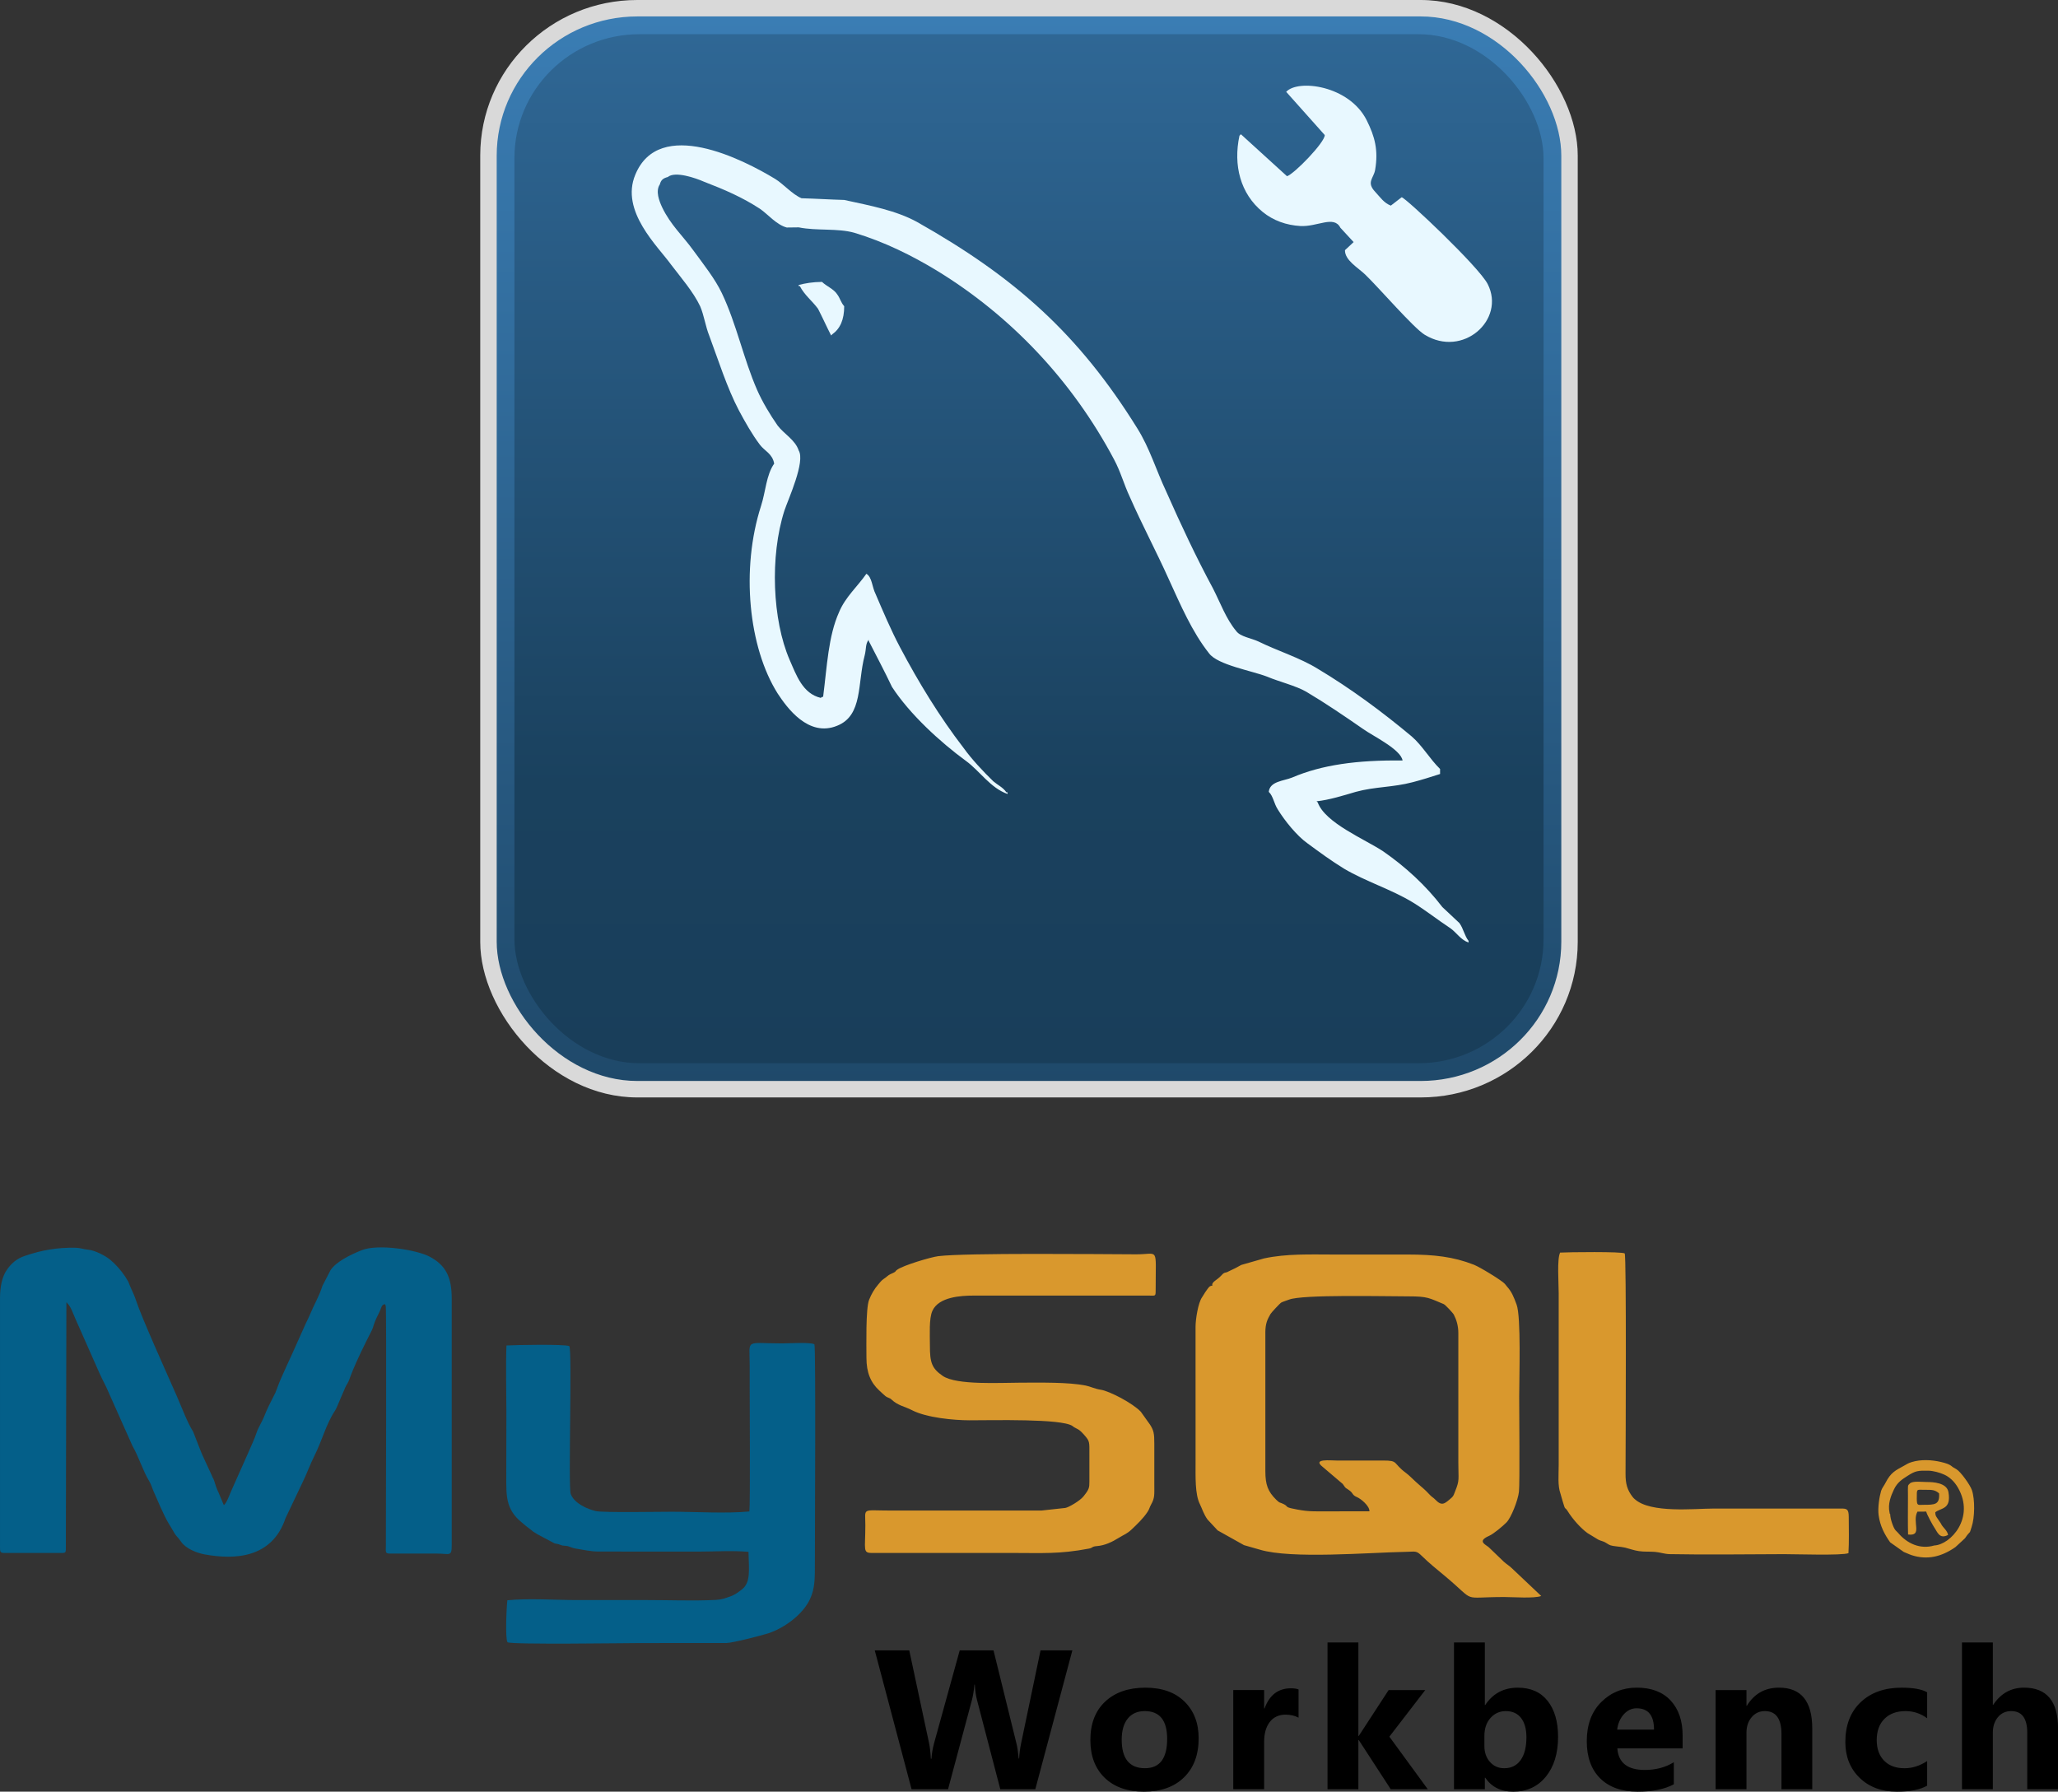 <?xml version="1.0" encoding="UTF-8"?>
<!DOCTYPE svg PUBLIC "-//W3C//DTD SVG 1.1//EN" "http://www.w3.org/Graphics/SVG/1.1/DTD/svg11.dtd">
<!-- Creator: CorelDRAW 2021 (64 Bit) -->
<svg xmlns="http://www.w3.org/2000/svg" xml:space="preserve" width="118.501mm" height="103.172mm" version="1.1" style="shape-rendering:geometricPrecision; text-rendering:geometricPrecision; image-rendering:optimizeQuality; fill-rule:evenodd; clip-rule:evenodd"
viewBox="0 0 860.33 749.04"
 xmlns:xlink="http://www.w3.org/1999/xlink"
 xmlns:xodm="http://www.corel.com/coreldraw/odm/2003">
 <rect x="0" y="0" width="860.33" height="749.04" fill="#333333" stroke="none"/>
 <defs>
  <style type="text/css">
   <![CDATA[
    .fil6 {fill:#045F89}
    .fil5 {fill:#D9982D}
    .fil0 {fill:#D9D9D9}
    .fil4 {fill:#E8F8FF}
    .fil7 {fill:black;fill-rule:nonzero}
    .fil3 {fill:#E8F8FF;fill-rule:nonzero}
    .fil2 {fill:url(#id0)}
    .fil1 {fill:url(#id1)}
   ]]>
  </style>
  <linearGradient id="id0" gradientUnits="userSpaceOnUse" x1="430.16" y1="444.5" x2="430.16" y2="14.3">
   <stop offset="0" style="stop-opacity:1; stop-color:#193E5A"/>
   <stop offset="0.271" style="stop-opacity:1; stop-color:#1A415E"/>
   <stop offset="1" style="stop-opacity:1; stop-color:#2F6795"/>
  </linearGradient>
  <linearGradient id="id1" gradientUnits="userSpaceOnUse" x1="430.16" y1="451.93" x2="430.16" y2="6.87">
   <stop offset="0" style="stop-opacity:1; stop-color:#1F496A"/>
   <stop offset="1" style="stop-opacity:1; stop-color:#3A7DB4"/>
  </linearGradient>
 </defs>
 <g id="Camada_x0020_1">
  <g id="_2179706305872">
   <g>
    <rect class="fil0" x="200.76" width="458.8" height="458.8" rx="65.62" ry="65"/>
    <rect class="fil1" x="207.64" y="6.87" width="445.05" height="445.05" rx="58.8" ry="58.24"/>
    <rect class="fil2" x="215.06" y="14.3" width="430.2" height="430.2" rx="52.25" ry="51.76"/>
    <g>
     <path class="fil3" d="M586.31 317.94c-19.03,-0.23 -33.78,1.83 -46.16,7.13 -3.57,1.45 -9.28,1.52 -9.75,5.97 1.9,1.85 2.14,4.88 3.81,7.43 2.86,4.64 7.85,10.89 12.37,14.1 5,3.68 9.99,7.35 15.23,10.56 9.28,5.49 19.75,8.63 28.79,14.13 5.24,3.2 10.47,7.35 15.7,10.79 2.62,1.84 4.28,4.85 7.61,5.98l0 -0.7c-1.67,-2.08 -2.14,-5.12 -3.81,-7.43 -2.38,-2.31 -4.76,-4.38 -7.14,-6.69 -6.9,-9.03 -15.46,-16.87 -24.74,-23.3 -7.61,-5.05 -24.27,-11.85 -27.36,-20.46 0,0 -0.24,-0.23 -0.48,-0.46 5.24,-0.53 11.42,-2.48 16.42,-3.95 8.09,-2.21 15.47,-1.83 23.79,-4.04 3.81,-0.98 7.61,-2.2 11.42,-3.42l0 -2.1c-4.28,-4.15 -7.37,-9.73 -11.9,-13.64 -12.13,-10.14 -25.46,-20.02 -39.26,-28.26 -7.38,-4.58 -16.89,-7.5 -24.74,-11.38 -2.85,-1.37 -7.61,-2.01 -9.28,-4.33 -4.28,-5.09 -6.66,-11.84 -9.76,-17.88 -6.9,-12.77 -13.56,-26.95 -19.51,-40.43 -4.28,-9.06 -6.9,-18.15 -12.13,-26.5 -24.5,-39.43 -51.15,-63.18 -92.07,-86.27 -8.8,-4.8 -19.27,-6.77 -30.45,-9.2 -5.95,-0.16 -11.9,-0.55 -17.84,-0.71 -3.81,-1.59 -7.61,-5.98 -10.95,-8.04 -13.56,-8.25 -48.53,-26.04 -58.53,-1.83 -6.42,15.28 9.52,30.04 14.99,37.68 4.05,5.33 9.28,11.34 12.13,17.38 1.67,3.95 2.14,8.15 3.81,12.34 3.81,10.24 7.38,21.65 12.37,31.17 2.62,4.88 5.47,9.98 8.8,14.38 1.9,2.55 5.23,3.68 5.95,7.87 -3.33,4.72 -3.57,11.73 -5.47,17.6 -8.56,26.52 -5.23,59.21 6.9,78.46 3.81,5.8 12.85,18.54 24.98,13.48 10.71,-4.34 8.33,-17.64 11.42,-29.37 0.72,-2.82 0.24,-4.68 1.67,-6.57 0,0.23 0,0.47 0,0.47 3.33,6.5 6.66,12.77 9.75,19.28 7.38,11.36 20.22,23.12 30.93,30.94 5.71,4.13 10.23,11.33 17.37,13.81l0 -0.7 -0.48 0.01c-1.43,-2.09 -3.57,-2.99 -5.47,-4.61 -4.28,-4.15 -9.04,-9.24 -12.37,-13.87 -9.99,-12.97 -18.8,-27.35 -26.65,-42.21 -3.81,-7.2 -7.14,-15.11 -10.23,-22.31 -1.43,-2.79 -1.43,-7 -3.81,-8.37 -3.57,5.19 -8.8,9.7 -11.42,16.04 -4.52,10.11 -5,22.51 -6.66,35.38 -0.95,0.25 -0.48,0.01 -0.95,0.48 -7.61,-1.78 -10.23,-9.46 -13.08,-15.97 -7.14,-16.51 -8.33,-43.14 -2.14,-62.39 1.67,-4.93 8.8,-20.45 5.95,-25.09 -1.43,-4.43 -6.19,-6.94 -8.8,-10.41 -3.09,-4.4 -6.42,-9.97 -8.56,-14.85 -5.71,-13.02 -8.57,-27.48 -14.75,-40.49 -2.86,-6.04 -7.85,-12.29 -11.9,-17.85 -4.52,-6.26 -9.52,-10.63 -13.08,-18.07 -1.19,-2.56 -2.86,-6.74 -0.95,-9.57 0.48,-1.88 1.43,-2.59 3.33,-3.08 3.09,-2.61 11.9,0.55 14.99,1.91 8.8,3.39 16.18,6.58 23.55,11.39 3.33,2.3 6.9,6.69 11.18,7.81l5 -0.06c7.61,1.54 16.18,0.26 23.32,2.28 12.61,3.81 24.03,9.52 34.26,15.7 31.17,19.01 56.86,46.27 74.23,79.02 2.86,5.34 4.04,10.24 6.66,15.81 5,11.39 11.18,23 16.18,34.16 5,10.92 9.75,22.09 16.89,31.11 3.57,4.86 17.84,7.26 24.27,9.75 4.76,2.04 12.13,3.82 16.42,6.34 8.09,4.81 16.18,10.32 23.79,15.6 3.81,2.76 15.7,8.45 16.42,13.12l0 0 0 0z"/>
     <path class="fil3" d="M343.63 117.85c-4.05,0.05 -6.9,0.56 -9.75,1.29 0,-0 0,0.23 0,0.47l0.48 -0.01c1.91,3.72 5.23,6.25 7.61,9.49 1.91,3.72 3.57,7.44 5.47,11.15 0.24,-0.24 0.47,-0.47 0.47,-0.47 3.33,-2.38 5,-6.14 5,-11.75 -1.43,-1.62 -1.67,-3.25 -2.86,-4.87 -1.43,-2.32 -4.52,-3.45 -6.42,-5.3l0 0 0 0z"/>
    </g>
    <path class="fil4" d="M560.28 95.15l5.59 6.06 -3.62 3.38c-0.06,4.25 5.42,7.26 8.51,10.24 5.76,5.56 20.14,22.23 24.75,25.07 16.03,9.89 33.98,-6.24 26.41,-21.13 -3.67,-7.22 -34.11,-35.92 -35.96,-36.31l-4.54 3.5c-2.93,-1.13 -4.41,-3.5 -6.53,-5.76 -3.83,-4.07 -0.62,-5.66 -0.02,-9.21 1.38,-8.17 -0.1,-13.85 -3.54,-20.72 -7.28,-14.53 -28.67,-17.28 -33.65,-11.88l16.12 18.07c0.13,2.98 -12.72,16.24 -15.78,17.21l-19.28 -17.55 -0.6 0.63c-2.64,12.31 0.37,24.21 9.68,31.83 4.45,3.65 9.96,5.57 15.76,5.91 7.1,0.41 14.01,-4.56 16.72,0.66z"/>
   </g>
   <g>
    <g>
     <path class="fil5" d="M785.35 633.46c0.57,4.44 2.51,8.11 4.82,11.34l5.68 4.02c1.21,0.44 2,0.92 3.39,1.37 6.47,2.07 12.43,0.64 18.2,-3.39l3.89 -3.59c0.63,-0.71 0.47,-0.73 1.08,-1.48 1.63,-2 0.74,-0.21 1.81,-3.35 1.31,-3.84 1.46,-11.45 0.12,-15.41 -0.75,-2.22 -4.75,-7.74 -6.45,-8.72l-1.58 -0.93c-1.31,-1.2 -2.95,-1.65 -4.93,-2.12 -3.71,-0.88 -8.33,-1.16 -12.22,0.05 -1.52,0.47 -1.91,0.81 -3.21,1.53 -3.51,1.94 -5.51,2.76 -7.75,7.19 -0.56,1.12 -1.49,2.2 -1.82,3.33 -0.73,2.46 -1.44,6.99 -1.04,10.16zm-133.17 -109.75c-1.33,2.65 -0.58,12.8 -0.58,17.01l-0 71.5c0.01,4.46 -0.48,8.79 0.73,12.18l0.91 3.17c1.25,4.3 0.88,2.21 2.05,4.09 2.09,3.36 5.39,7.12 8.33,9.26l4.5 2.74c1,0.5 1.82,0.6 2.78,1.08 0.77,0.39 1.59,1.06 2.26,1.27 1.81,0.57 4.27,0.53 6.24,1.01 1.99,0.5 3.49,1.11 5.73,1.45 2.23,0.34 4.49,0.13 6.74,0.32 2.11,0.18 4.03,0.9 6.07,0.94 15.28,0.31 32.54,0.04 47.87,0.01 4.59,-0.01 24.3,0.65 26.92,-0.42 0.29,-4.66 0.14,-10.47 0.12,-15.24 -0.02,-3.21 -0.82,-3.41 -3.23,-3.41l-53.41 0.01c-7.72,0 -26.17,2.05 -32.78,-3.91 -0.42,-0.38 -0.54,-0.44 -0.95,-0.97 -2.21,-2.9 -2.95,-5.44 -2.94,-9.66 0.05,-12.07 0.41,-91.1 -0.34,-92.09 -0.62,-0.87 -24.09,-0.58 -27.02,-0.38zm-145.38 13.83c-1.15,-0.12 -1.66,0.88 -2.54,2.09l-0.53 0.76c-0.25,0.38 -0.17,0.27 -0.37,0.61 -0.25,0.42 -0.56,0.93 -0.86,1.36 -1.62,2.29 -2.72,9.17 -2.71,12.37l0.01 56.06c0,6.59 -0.3,13.94 1.85,18.14 0.77,1.51 1.54,4.14 3.15,6.33l4.23 4.55 11.01 6.16 6.58 1.88c13.24,4.01 45.38,1.21 61.48,0.91 3.77,-0.07 3.96,-0.57 6.41,1.84 2.99,2.95 6.16,5.47 9.46,8.22 13.73,11.45 6.18,8.84 24.81,8.84 3.93,0 12.42,0.68 15.52,-0.43l-12.36 -11.68c-1.12,-1.07 -2.11,-1.6 -3.25,-2.62l-6.03 -5.8c-1.06,-1.25 -5.66,-2.62 -0.17,-5.03 1.98,-0.87 5.77,-4.1 7.28,-5.62 1.94,-1.95 4.82,-9.25 5.22,-12.84 0.39,-3.51 0.1,-33.52 0.1,-39.8 0,-8.26 0.84,-33.26 -1.09,-38.46 -1.24,-3.33 -2.05,-5.33 -3.92,-7.41 -0.43,-0.48 -0.6,-0.76 -0.99,-1.23 -1.11,-1.32 -10.36,-7 -12.96,-8.01 -8.63,-3.37 -16.69,-4.24 -27.47,-4.25 -10.24,-0.01 -20.47,0.01 -30.71,-0 -10.5,-0.01 -20.08,-0.4 -29.47,1.61l-9.56 2.73c-0.87,0.5 -1.52,0.86 -2.49,1.35l-2.85 1.37c-1.3,0.79 -1.6,0.11 -2.81,1.48 -2.06,2.34 -4.37,2.79 -3.96,4.52zm22.16 19.71c0.01,-3.99 0.86,-5.63 2.16,-7.9 0.38,-0.66 3.95,-4.48 4.51,-4.8 0.66,-0.37 2.51,-0.92 3.21,-1.21 5.48,-2.23 40.03,-1.37 50.09,-1.37 8.01,0 8.45,0.7 14.6,3.23 0.64,0.26 3.84,3.66 4.25,4.45 1.05,2.02 1.86,4.6 1.86,7.59l-0 54.26c-0,7.1 0.6,7.17 -1.32,11.93 -0.44,1.1 -0.64,1.97 -1.44,2.67 -2.87,2.49 -4.05,3.81 -6.87,0.84 -0.79,-0.83 -1.4,-1.07 -2.16,-1.87 -2.81,-2.99 -2.99,-2.83 -5.97,-5.55 -1.36,-1.24 -2.79,-2.74 -4.08,-3.69 -5.73,-4.22 -2.97,-5.25 -9.66,-5.23l-19.37 -0c-2.38,-0 -10.39,-0.9 -5.83,2.66l8.39 7.14c1.54,2.34 1.17,1.41 3.01,2.87 1.39,1.1 0.92,1.78 2.96,2.64 1.57,0.66 5.24,3.63 5.19,5.91l-17.59 0.03c-6.71,-0.02 -8.34,0.19 -14.83,-1.22 -2.8,-0.61 -1.62,-0.86 -3.28,-1.73 -1.89,-0.99 -1.61,-0.27 -3.26,-1.89 -3.52,-3.45 -4.56,-6.36 -4.56,-11.94l0 -57.85zm-48.48 -15.6c2.73,-0 2.64,0.49 2.64,-3.09 -0.03,-17.61 1.44,-14.14 -8.17,-14.17 -15.38,-0.05 -71.15,-0.66 -82.71,0.77 -3.01,0.37 -14.79,3.85 -17.26,5.73 -1.25,0.95 0.22,0.48 -2.71,1.78 -1.15,0.51 -1.16,0.89 -2.91,2.05 -0.95,0.63 -1.62,1.58 -2.32,2.4 -1.54,1.79 -2.73,3.82 -3.72,6.28 -1.45,3.62 -1.11,19.09 -1.11,24.27 -0,6.24 1.82,10.4 5.39,13.68 0.82,0.75 1.65,1.56 2.44,2.22 1.14,0.95 1.74,0.66 2.67,1.55 2.64,2.51 5.45,2.84 8.53,4.43 6.12,3.17 17.52,4.22 23.97,4.23 9.85,0.01 38.52,-0.76 43.11,2.37l0.7 0.52c1.52,0.9 1.98,0.68 4.18,3.18 2.43,2.76 2.21,2.84 2.21,8.42l0 11.14c0,2.55 -0.08,3.22 -2.52,6.24 -1.46,1.81 -6.22,4.6 -7.57,4.77l-9.96 1.09 -63.08 -0c-12.27,-0 -10.52,-1.37 -10.53,6.22 -0.01,10.21 -1.18,11.51 2.78,11.51l58.93 0c11.97,-0.01 19.35,0.55 31.8,-1.83 1.73,-0.33 0.99,-0.87 3.31,-1.04 3.27,-0.25 6.32,-1.7 9.24,-3.52 2.23,-1.39 3.28,-1.57 5.31,-3.49 2.16,-2.05 4.77,-4.52 6.58,-7.26 0.88,-1.33 0.79,-1.84 1.5,-3.1 1.6,-2.85 1.34,-4.05 1.35,-8.51l-0 -16.89c-0,-4.29 -0.22,-5.52 -1.77,-7.97l-3.86 -5.41c-3.42,-3.63 -13.11,-8.64 -16.69,-9.2 -2.75,-0.43 -4.38,-1.37 -6.38,-1.77 -7.43,-1.46 -18.72,-1.2 -27.07,-1.2 -8.38,0 -26.85,1.15 -32.67,-2.82 -4.66,-3.19 -5.37,-5.72 -5.37,-12.59 0,-4.81 -0.43,-11.41 1.06,-14.66 2.65,-5.8 11.96,-6.33 17.06,-6.33l73.59 -0zm317.17 99.88c6.28,0.76 1.54,-5.21 3.93,-9.57l3.67 -0.01c0.13,0.98 2.75,5.76 3.31,6.56 1.38,1.99 2.18,5.08 5.81,3.2 -0.28,-1.83 -2.04,-2.97 -2.84,-4.47 -0.03,-0.07 -0.08,-0.16 -0.11,-0.22 -0.04,-0.07 -0.08,-0.16 -0.12,-0.22l-1.31 -1.93c-0.6,-0.93 -0.93,-1.12 -0.97,-2.62 2.44,-1.98 6.73,-1.09 5.52,-8.41 -0.66,-3.99 -6.44,-4.26 -9.01,-4.26 -2.2,0 -5.91,-0.55 -7.14,0.62 -1,0.95 -0.79,0.57 -0.78,5.37 0.01,5.28 -0.1,10.72 0.04,15.97zm3.65 -15.25c-0.01,-4.06 -0.1,-3.44 3.12,-3.44l0.55 0c2.6,-0 3.87,-0.05 5.64,1.48 0.35,4.79 -1.83,4.78 -6.47,4.79 -2.47,0.01 -2.83,0.58 -2.85,-2.83zm7.28 19.84c-5.82,1.7 -11.31,-0.76 -15.1,-5.27 -0.46,-0.55 -0.66,-0.63 -1.09,-1.11 -0.9,-1 -2.23,-4.88 -2.2,-6.68 -0.41,-0.64 -0.07,0.24 -0.29,-0.76 -0.78,-3.54 0.58,-6.94 1.84,-9.59 1.43,-3.02 3.46,-4.27 5.8,-5.77 3.17,-2.03 4.26,-2.18 8.56,-2.1 2.09,0.04 4.67,0.76 6.55,1.59 2.35,1.04 4.37,2.93 5.86,5.52 7.23,12.58 -3.07,23.86 -9.93,24.16z"/>
     <path class="fil6" d="M27.75 544.57c0.74,-0.15 -0.26,-0.36 0.38,0.26 1.56,1.52 2.46,4.44 3.41,6.55l10.11 22.85c1.19,2.7 2.55,4.96 3.59,7.51l10.14 22.75c2.7,4.69 4.28,10.29 7.08,14.88 0.73,1.19 1.06,2.53 1.66,3.92 1.57,3.6 4.3,10.04 6.16,13.23 0.35,0.6 0.57,0.91 0.96,1.59 3.21,5.61 2.06,3.01 4.46,6.44 2.05,2.92 6.5,4.67 9.85,5.29 12.5,2.3 28.18,1.67 33.82,-15.17l7.05 -14.81c1.81,-3.65 3.25,-7.77 5.08,-11.37 3.03,-5.97 4.89,-13.3 8.54,-18.72 0.77,-1.15 2.53,-5.78 3.35,-7.51 0.77,-1.61 0.81,-2.26 1.79,-3.77 0.65,-0.99 1.13,-2.59 1.57,-3.74 2.55,-6.52 5.73,-12.75 8.76,-18.75 0.34,-0.68 0.45,-1.19 0.7,-2 0.63,-2.03 1.65,-3.95 2.51,-5.74 0.82,-1.71 0.69,-2.79 2.21,-3.03 0.2,0.39 0.18,0.15 0.34,0.88 0.33,1.53 0.05,91.78 0.04,99.89 -0.01,3.15 -0.44,3.5 2.12,3.5l19.37 0c5.15,0.02 6.05,1.4 6.04,-3.5l0 -103.12c0,-9.15 -2.59,-13.92 -9.14,-17.47 -5.3,-2.87 -21.62,-5.52 -28.54,-2.73 -5.08,2.05 -10.9,4.98 -13.06,8.47l-3.32 6.45c-1.31,4.27 -3.52,7.88 -5.11,11.75 -0.53,1.3 -1.14,2.51 -1.77,3.79l-3.46 7.72c-2.1,4.93 -7.06,15.09 -8.48,19.21 -0.59,1.73 -0.92,2.44 -1.69,3.87 -0.96,1.79 -2.88,5.73 -3.58,7.58 -1.09,2.89 -2.64,5.04 -3.42,7.39 -0.98,2.96 -2.1,5.12 -3.3,8l-6.89 15.47c-0.85,1.67 -2.23,6.05 -3.52,6.87 -0.78,-1.72 -1.34,-3.38 -2.14,-5.12 -0.35,-0.77 -0.79,-1.64 -1.08,-2.56 -1.7,-5.39 -0.65,-1.79 -2.05,-5.28l-3.41 -7.37c-0.39,-0.97 -0.75,-1.57 -1.08,-2.55l-3.08 -7.86c-2.55,-4.1 -4.64,-9.89 -6.72,-14.64 -3.84,-8.8 -14.79,-32.93 -17.17,-40.31 -0.88,-2.72 -2.26,-5.07 -3.19,-7.72l-1.31 -2.15c-1.86,-2.77 -4.04,-5.2 -6.37,-7.12 -2.07,-1.69 -6.38,-3.85 -8.97,-4.09 -2.16,-0.2 -3.36,-0.78 -5.25,-0.83 -7.66,-0.19 -14.45,1.02 -21.46,3.43 -3.19,1.1 -5.5,2.94 -7.54,5.99 -1.88,2.8 -2.75,6.85 -2.74,11.78l-0 103.48c0,2.34 -0.07,2.92 1.86,2.92l23.52 0c2.26,0 2.16,-0.06 2.15,-2.92l0.22 -101.78zm183.97 17.9c-0.32,8.76 -0.03,18.59 -0.03,27.47 0.01,9.1 -0.04,18.21 -0.04,27.31 -0,7.77 -0.35,13.7 6.45,19.22 0.59,0.48 1.08,0.9 1.67,1.4l3.28 2.55c0.67,0.4 1.02,0.61 1.67,1.03l7.15 3.81c1.22,0.27 1.27,0.15 2.38,0.59 0.97,0.39 1.13,0.31 2.19,0.41 1.94,0.17 2.05,0.8 4.34,1.16 3.14,0.49 6.02,1.22 9.48,1.23l41.79 0.02c6.6,-0 14.4,-0.49 20.85,0.1 0.19,7.61 1.01,12.8 -2.77,15.73 -1.57,1.21 -2.91,2.26 -4.88,2.93 -2.13,0.73 -3.42,1.31 -6,1.44 -9.47,0.47 -19.53,0.05 -29.06,0.06 -9.68,0.01 -19.37,0 -29.05,0 -8.98,-0 -20.35,-0.8 -29.04,0.09 -0.33,2.44 -0.96,15.96 0.05,17.53 1.32,1.08 50.01,0.35 56.1,0.35l35.42 -0.01c2.75,-0.05 15.32,-3.32 17.79,-4.15 6.48,-2.2 14.16,-7.74 17.18,-14.26 2.12,-4.58 2.02,-8.86 2.02,-15.65 -0,-13.1 0.42,-89.99 -0.2,-90.82 -1.44,-0.96 -11.01,-0.38 -13.56,-0.38 -15.67,-0.01 -13.51,-2.11 -13.5,8.92 0,2.87 0,5.75 0,8.62 0,7.06 0.28,49.52 -0.13,52.72 -9.82,0.93 -22.2,0.12 -32.3,0.12 -4.96,0 -29.09,0.42 -31.94,-0.28 -3.39,-0.83 -8.87,-3.08 -10.44,-7.15 -1.11,-2.88 0.68,-60.19 -0.6,-61.81 -1.61,-0.88 -22.84,-0.5 -26.31,-0.27z"/>
    </g>
    <path class="fil7" d="M448.29 689.97l-15.49 58.06 -14.63 0 -9.72 -37.24c-0.52,-1.95 -0.82,-4.12 -0.93,-6.52l-0.17 0c-0.25,2.64 -0.6,4.82 -1.06,6.52l-9.97 37.24 -15.24 0 -15.39 -58.06 14.42 0 8.26 38.67c0.35,1.65 0.61,3.86 0.77,6.63l0.25 0c0.11,-2.07 0.5,-4.34 1.18,-6.8l10.63 -38.5 14.13 0 9.61 38.99c0.35,1.44 0.67,3.51 0.93,6.23l0.17 0c0.11,-2.13 0.39,-4.28 0.85,-6.47l8.1 -38.75 13.32 0zm29.95 59.06c-6.97,0 -12.45,-1.93 -16.44,-5.8 -3.99,-3.87 -5.98,-9.13 -5.98,-15.77 0,-6.85 2.06,-12.23 6.21,-16.1 4.14,-3.87 9.75,-5.8 16.79,-5.8 6.94,0 12.4,1.93 16.34,5.8 3.95,3.87 5.93,9 5.93,15.37 0,6.88 -2.04,12.33 -6.11,16.32 -4.07,3.99 -9.65,5.98 -16.73,5.98zm0.33 -33.68c-3.05,0 -5.42,1.04 -7.11,3.11 -1.69,2.09 -2.54,5.03 -2.54,8.83 0,7.96 3.25,11.94 9.73,11.94 6.18,0 9.27,-4.09 9.27,-12.26 0,-7.75 -3.12,-11.62 -9.36,-11.62zm64.28 2.75c-1.56,-0.84 -3.37,-1.26 -5.44,-1.26 -2.8,0 -4.99,1.02 -6.58,3.05 -1.58,2.05 -2.37,4.81 -2.37,8.32l0 19.8 -12.9 0 0 -41.46 12.9 0 0 7.7 0.17 0c2.05,-5.62 5.72,-8.43 11.03,-8.43 1.37,0 2.43,0.17 3.19,0.48l0 11.79zm54.03 29.92l-15.49 0 -13.36 -20.56 -0.17 0 0 20.56 -12.9 0 0 -61.37 12.9 0 0 39.07 0.17 0 12.47 -19.15 15.31 0 -14.99 19.47 16.06 21.99zm24.02 -4.82l-0.17 0 0 4.82 -12.9 0 0 -61.37 12.9 0 0 26.15 0.17 0c3.19,-4.82 7.73,-7.24 13.61,-7.24 5.38,0 9.54,1.84 12.45,5.5 2.91,3.68 4.38,8.69 4.38,15.06 0,6.91 -1.7,12.45 -5.1,16.64 -3.42,4.19 -7.96,6.27 -13.65,6.27 -5.15,0 -9.04,-1.93 -11.69,-5.83zm-0.36 -17.48l0 4.24c0,2.68 0.77,4.89 2.33,6.65 1.55,1.75 3.54,2.63 5.97,2.63 2.93,0 5.21,-1.12 6.83,-3.37 1.62,-2.25 2.44,-5.45 2.44,-9.58 0,-3.43 -0.75,-6.11 -2.23,-8.04 -1.49,-1.92 -3.6,-2.89 -6.36,-2.89 -2.58,0 -4.73,0.95 -6.43,2.87 -1.7,1.91 -2.55,4.41 -2.55,7.49zm82.87 5.22l-27.29 0c0.43,6.01 4.27,9.02 11.48,9.02 4.6,0 8.65,-1.08 12.13,-3.23l0 9.23c-3.86,2.05 -8.88,3.07 -15.07,3.07 -6.75,0 -11.99,-1.85 -15.73,-5.57 -3.72,-3.7 -5.59,-8.89 -5.59,-15.52 0,-6.88 2.01,-12.34 6.05,-16.36 4.03,-4.02 8.98,-6.03 14.86,-6.03 6.09,0 10.82,1.8 14.15,5.38 3.33,3.59 5.01,8.47 5.01,14.62l0 5.39zm-11.96 -7.86c0,-5.93 -2.43,-8.9 -7.28,-8.9 -2.06,0 -3.86,0.84 -5.37,2.54 -1.52,1.7 -2.43,3.83 -2.76,6.36l15.41 0zm66.15 24.94l-12.87 0 0 -23.04c0,-6.43 -2.31,-9.63 -6.94,-9.63 -2.23,0 -4.07,0.84 -5.51,2.54 -1.45,1.7 -2.18,3.87 -2.18,6.48l0 23.65 -12.9 0 0 -41.46 12.9 0 0 6.56 0.17 0c3.08,-5.06 7.56,-7.57 13.44,-7.57 9.26,0 13.89,5.69 13.89,17.08l0 25.39zm48.02 -1.49c-2.91,1.67 -7.13,2.5 -12.62,2.5 -6.43,0 -11.63,-1.92 -15.6,-5.79 -3.97,-3.86 -5.97,-8.83 -5.97,-14.94 0,-7.05 2.13,-12.59 6.39,-16.65 4.27,-4.06 9.97,-6.09 17.11,-6.09 4.92,0 8.49,0.65 10.7,1.93l0 10.86c-2.69,-2 -5.7,-3 -9.02,-3 -3.71,0 -6.64,1.06 -8.81,3.22 -2.16,2.14 -3.25,5.1 -3.25,8.89 0,3.66 1.05,6.55 3.11,8.64 2.06,2.1 4.92,3.14 8.53,3.14 3.22,0 6.36,-0.99 9.44,-3l0 10.3zm54.73 1.49l-12.87 0 0 -23.56c0,-6.08 -2.23,-9.11 -6.71,-9.11 -2.29,0 -4.14,0.84 -5.55,2.54 -1.42,1.7 -2.13,3.87 -2.13,6.48l0 23.65 -12.9 0 0 -61.37 12.9 0 0 26.06 0.17 0c3.17,-4.77 7.45,-7.16 12.87,-7.16 9.48,0 14.22,5.67 14.22,17l0 25.47z"/>
   </g>
  </g>
 </g>
</svg>
